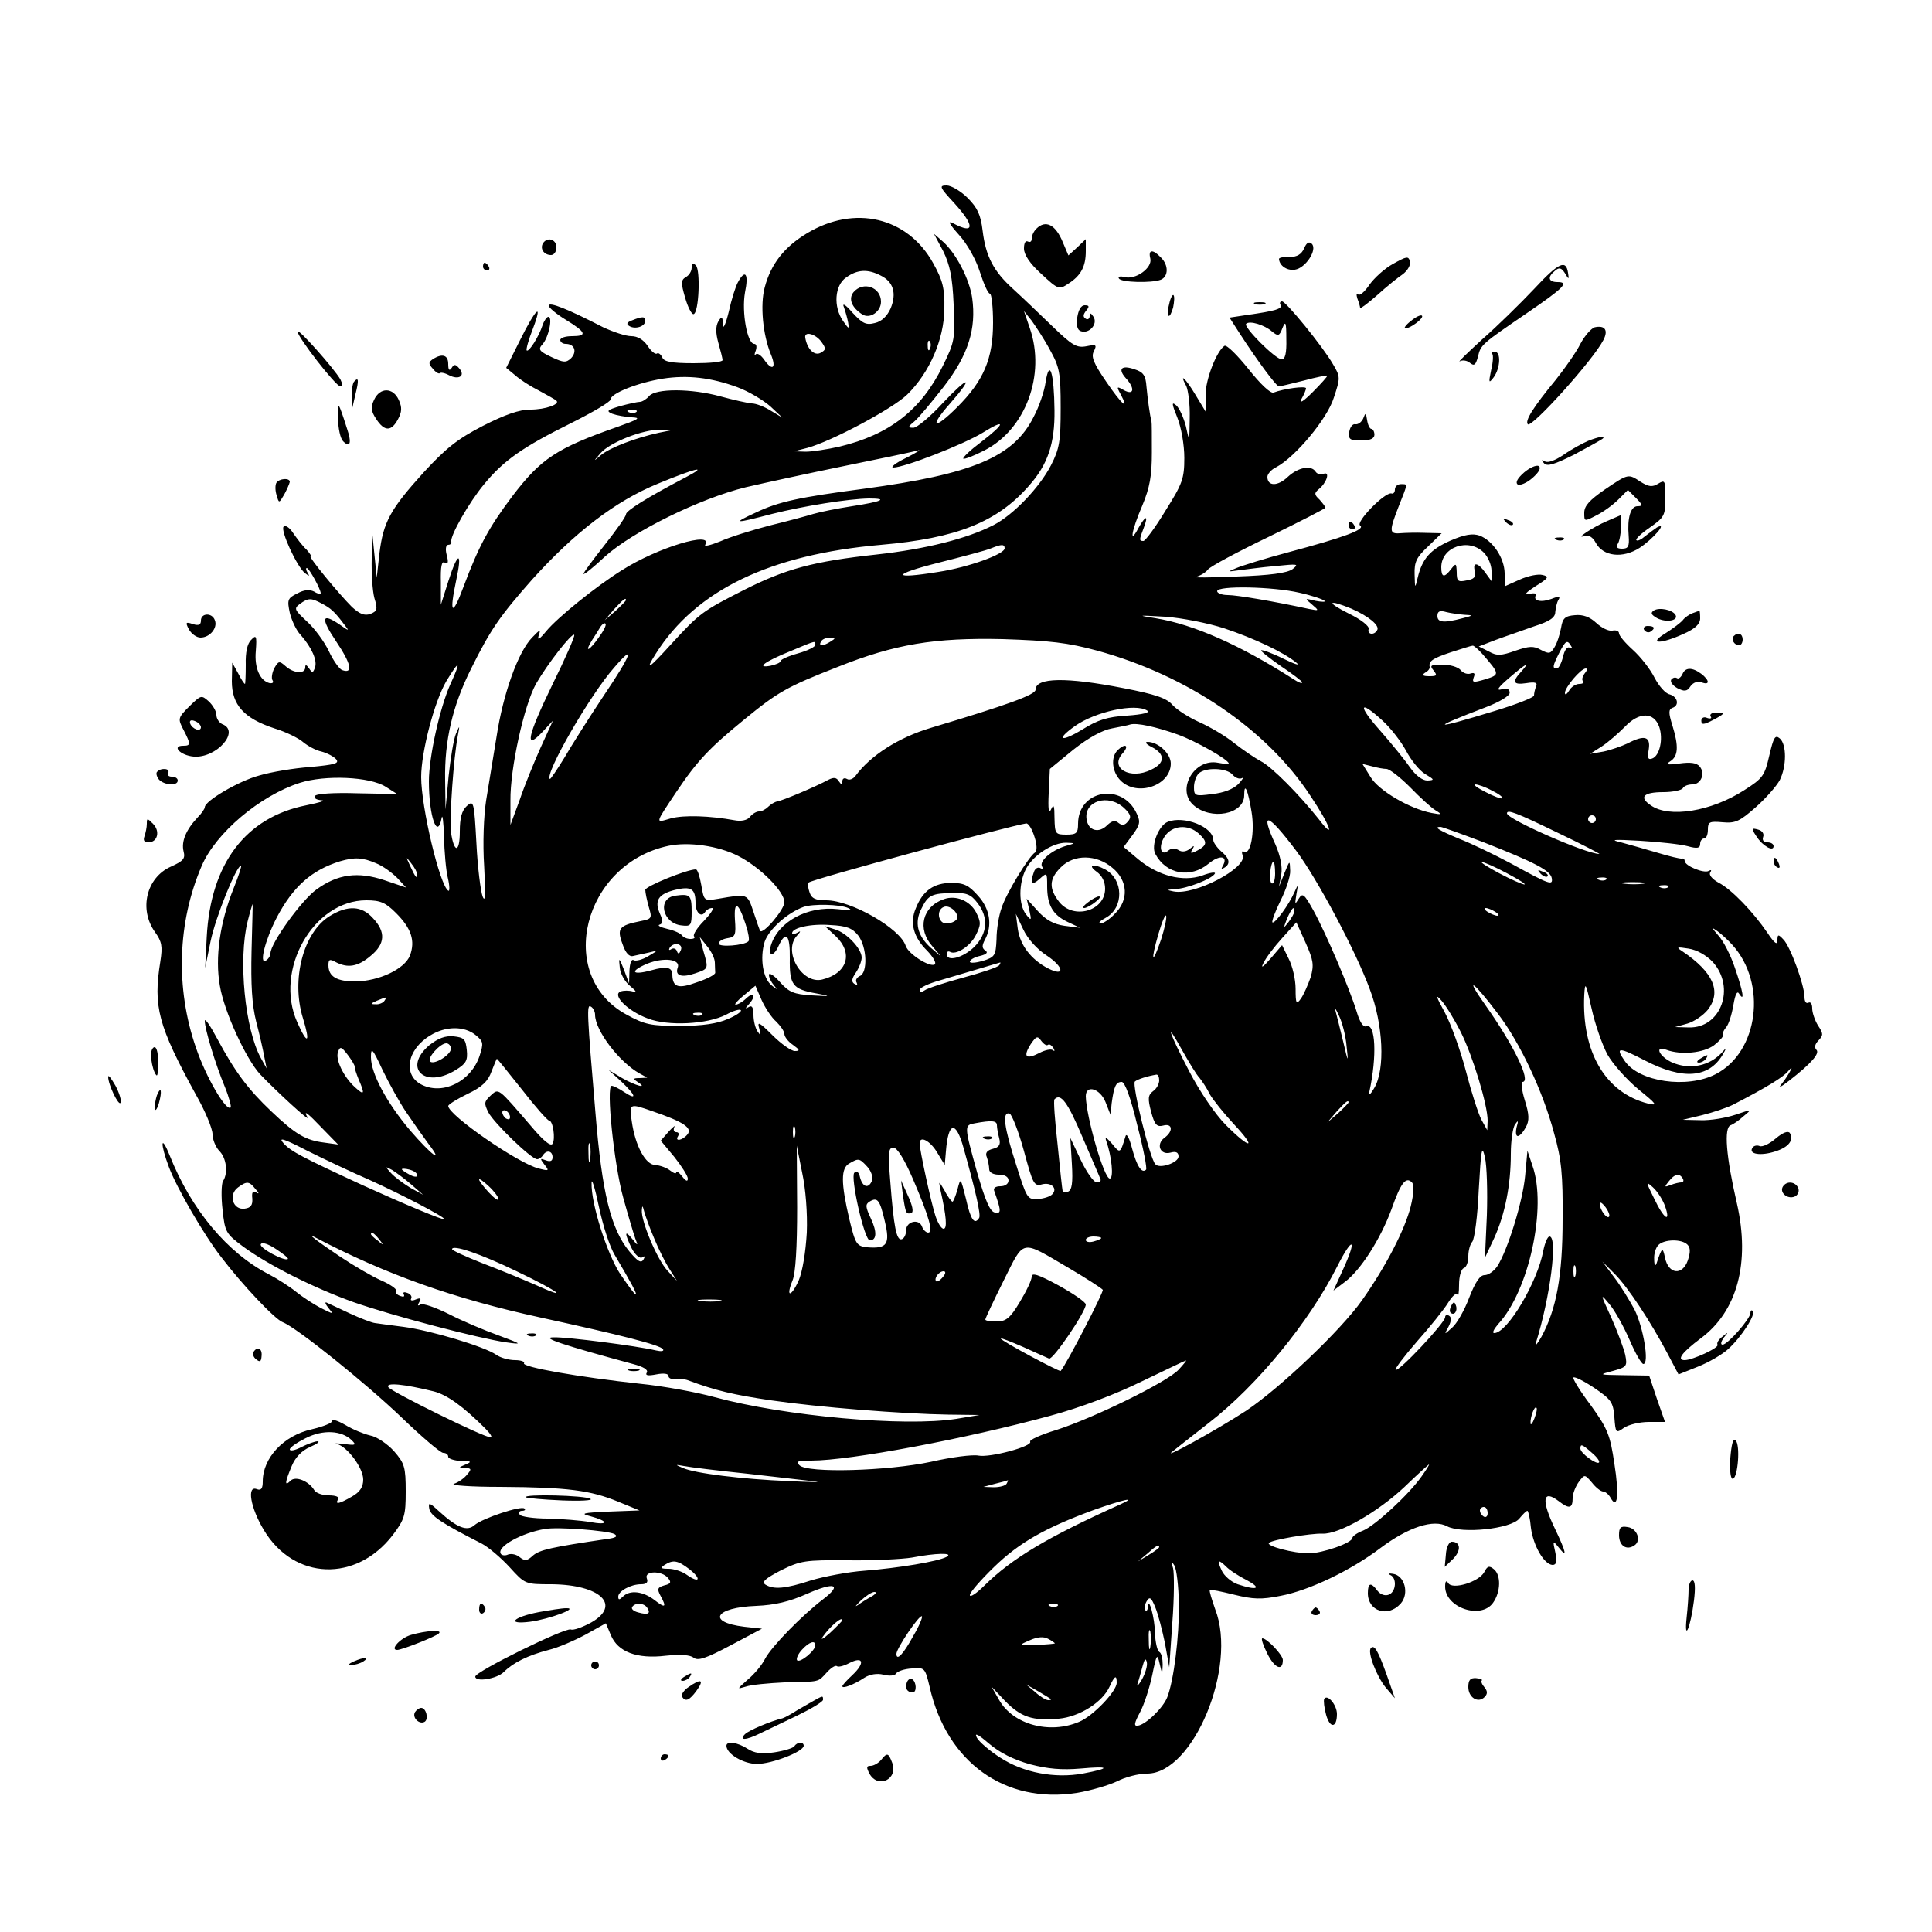 <?xml version="1.0" standalone="no"?>
<!DOCTYPE svg PUBLIC "-//W3C//DTD SVG 20010904//EN"
 "http://www.w3.org/TR/2001/REC-SVG-20010904/DTD/svg10.dtd">
<svg version="1.0" xmlns="http://www.w3.org/2000/svg"
 width="500pt" height="500pt" viewBox="0 0 500 500"
 preserveAspectRatio="xMidYMid meet">

<g transform="translate(0,500) scale(0.1,-0.1)"
fill="#000000" stroke="none">
<path d="M2469 4475 c54 -59 54 -83 -2 -53 -15 8 -11 -1 15 -30 21 -23 44 -64
54 -96 10 -31 21 -56 26 -56 4 0 8 -34 8 -75 0 -93 -24 -150 -93 -219 -60 -60
-74 -53 -18 10 63 72 49 73 -19 1 -32 -35 -67 -64 -76 -64 -15 0 -15 2 2 16
11 9 45 50 77 91 63 82 84 149 73 229 -7 48 -41 115 -76 146 l-23 20 24 -45
c17 -35 24 -66 27 -138 4 -89 3 -96 -28 -159 -56 -114 -138 -178 -268 -209
-31 -7 -70 -13 -87 -13 l-30 1 35 9 c62 17 220 101 258 138 58 57 95 143 96
221 1 54 -4 74 -29 119 -66 119 -203 152 -327 77 -58 -35 -93 -79 -109 -140
-12 -45 -5 -122 16 -173 15 -36 4 -45 -18 -13 -8 11 -17 17 -21 13 -4 -4 -4 0
0 10 3 9 2 17 -4 17 -18 0 -33 82 -24 133 10 48 1 62 -18 27 -6 -10 -17 -45
-24 -77 -8 -33 -15 -47 -15 -33 -1 22 -3 23 -12 8 -7 -12 -7 -30 0 -55 6 -21
11 -41 11 -45 0 -5 -34 -8 -75 -8 -58 0 -77 4 -81 15 -4 8 -10 13 -14 10 -4
-3 -15 6 -24 20 -11 16 -26 25 -42 25 -15 0 -47 11 -73 23 -91 47 -141 67
-141 56 0 -5 20 -22 45 -37 52 -32 56 -42 15 -42 -16 0 -30 -4 -30 -10 0 -5 6
-10 14 -10 23 0 30 -20 14 -37 -13 -12 -19 -12 -51 3 -32 15 -35 20 -23 33 16
18 27 71 15 71 -4 0 -11 -10 -15 -22 -9 -28 -35 -70 -41 -65 -2 3 5 28 16 56
27 71 8 54 -34 -31 l-35 -70 23 -19 c12 -11 40 -29 62 -40 22 -12 42 -23 45
-26 10 -9 -28 -23 -67 -23 -29 0 -66 -13 -123 -42 -66 -34 -96 -58 -154 -121
-86 -95 -104 -128 -114 -209 l-7 -63 -6 60 -6 60 -1 -70 c-1 -39 2 -85 7 -103
9 -29 7 -34 -11 -41 -15 -5 -27 0 -47 18 -35 35 -114 131 -107 131 3 0 -2 8
-11 18 -10 9 -25 29 -34 42 -9 14 -20 22 -25 17 -9 -9 34 -103 55 -120 12 -9
13 -9 7 1 -4 6 -5 12 -2 12 6 0 36 -55 36 -65 0 -3 -8 -2 -17 4 -12 6 -26 5
-44 -5 -25 -12 -26 -17 -19 -50 5 -20 17 -46 28 -57 29 -33 44 -67 37 -85 -5
-14 -7 -14 -15 -2 -7 10 -10 11 -10 3 0 -18 -30 -16 -51 3 -16 14 -18 14 -29
-5 -6 -12 -8 -26 -5 -31 4 -6 1 -9 -7 -8 -25 6 -40 39 -36 83 3 40 1 43 -12
29 -10 -9 -15 -33 -14 -64 0 -28 -1 -50 -2 -50 -2 0 -10 12 -18 28 l-15 27 -1
-48 c0 -61 31 -96 110 -122 30 -9 64 -26 75 -36 11 -9 32 -21 47 -24 15 -4 32
-13 38 -20 9 -11 -4 -14 -67 -20 -43 -3 -102 -13 -132 -22 -53 -14 -141 -66
-141 -82 0 -4 -8 -16 -19 -27 -30 -32 -42 -62 -36 -87 5 -19 0 -25 -33 -40
-63 -28 -83 -110 -41 -169 18 -25 20 -37 14 -76 -19 -117 -6 -166 92 -345 24
-42 43 -88 43 -102 0 -14 8 -33 17 -43 19 -18 24 -58 10 -79 -4 -7 -5 -40 -1
-74 6 -58 9 -62 53 -95 67 -49 183 -107 286 -144 100 -35 325 -94 395 -104 43
-6 42 -5 -20 18 -36 13 -93 37 -128 55 -34 17 -68 29 -74 25 -7 -5 -8 -2 -3 6
6 10 4 12 -9 7 -9 -4 -15 -3 -12 2 3 5 -1 12 -10 15 -8 3 -12 2 -9 -4 3 -6 -1
-7 -9 -4 -9 3 -14 9 -11 14 2 4 -15 16 -38 26 -23 10 -71 38 -107 62 -60 40
-89 63 -65 50 185 -97 360 -159 585 -208 202 -44 310 -71 316 -82 3 -5 -5 -6
-18 -3 -51 12 -230 35 -265 34 -36 0 24 -20 205 -69 27 -7 40 -15 36 -22 -5
-8 3 -9 24 -5 20 4 32 2 32 -4 0 -6 8 -9 18 -8 9 1 24 0 32 -3 72 -27 120 -38
215 -52 124 -18 339 -35 459 -37 l81 -1 -60 -10 c-134 -21 -444 7 -625 56 -47
13 -134 29 -195 35 -156 17 -305 43 -299 53 3 4 -8 8 -23 8 -16 0 -38 6 -49
14 -30 21 -170 63 -239 72 -33 4 -67 9 -75 10 -8 1 -37 12 -65 25 -27 13 -54
25 -60 28 -5 2 -3 -4 5 -14 14 -17 14 -17 -20 0 -19 10 -48 29 -64 42 -16 13
-47 33 -70 45 -107 55 -201 167 -257 308 -23 57 -25 31 -2 -30 20 -54 92 -178
136 -234 54 -71 139 -161 159 -168 36 -14 214 -157 308 -247 52 -50 100 -91
107 -91 7 0 13 -4 13 -10 0 -5 15 -10 33 -11 27 0 29 -2 12 -9 -19 -8 -19 -9
-1 -9 16 -1 17 -3 5 -17 -7 -9 -22 -20 -34 -24 -11 -4 42 -8 120 -8 175 -1
233 -9 304 -38 l56 -23 -80 -3 c-67 -3 -75 -5 -47 -12 48 -13 48 -24 -1 -15
-23 4 -72 8 -109 9 -37 0 -70 5 -73 10 -3 6 -1 10 6 10 7 0 10 3 6 6 -8 8
-108 -25 -129 -43 -19 -17 -45 -7 -92 36 -25 23 -28 24 -25 6 4 -18 30 -36
136 -90 17 -9 49 -36 72 -61 40 -44 40 -44 108 -44 127 -1 182 -54 103 -99
-22 -12 -46 -21 -53 -18 -15 5 -247 -109 -247 -122 0 -15 56 -6 74 12 24 24
62 43 116 57 25 6 68 25 96 40 l52 29 13 -31 c18 -43 67 -62 142 -53 39 4 63
2 72 -5 11 -9 32 -2 96 32 l81 43 -46 5 c-98 12 -76 50 31 54 48 2 86 11 131
31 72 32 93 25 42 -14 -54 -41 -134 -123 -150 -154 -8 -16 -28 -40 -45 -54
-28 -25 -29 -25 -5 -18 14 5 59 9 100 11 94 2 86 0 110 26 11 12 22 19 26 16
3 -3 17 0 32 8 37 19 41 0 8 -31 -14 -13 -26 -26 -26 -29 0 -7 30 4 57 22 14
9 33 12 49 8 15 -4 30 -3 33 3 4 6 22 12 41 13 33 3 34 2 46 -48 44 -195 195
-303 381 -274 36 6 83 20 104 30 21 11 56 20 78 20 119 0 234 276 176 425 -9
26 -16 48 -14 50 2 2 31 -4 63 -12 49 -12 70 -13 120 -3 74 14 181 65 259 124
72 54 137 75 172 56 38 -20 165 -7 187 20 9 11 18 20 21 20 2 0 7 -20 9 -44 6
-46 34 -95 56 -96 10 0 12 9 7 33 -7 30 -6 31 9 12 23 -29 19 -12 -9 47 -37
76 -33 105 9 73 27 -21 36 -19 36 8 0 12 8 31 16 42 15 20 15 20 34 -2 10 -13
23 -23 29 -23 5 0 14 -7 19 -16 18 -33 23 6 10 88 -11 74 -17 90 -61 151 -28
37 -48 70 -45 72 3 3 27 -9 54 -27 44 -30 49 -37 52 -76 3 -41 4 -42 25 -27
12 8 40 15 64 15 l42 0 -21 60 -20 60 -66 1 c-65 1 -66 1 -28 11 36 10 38 12
32 42 -4 17 -20 60 -36 96 -29 63 -29 64 -5 35 14 -16 37 -58 52 -92 15 -35
31 -63 36 -63 16 0 0 95 -23 141 -13 24 -36 62 -53 84 l-30 40 31 -31 c36 -36
94 -125 137 -206 l29 -55 50 20 c28 11 64 32 79 46 34 31 72 90 63 98 -3 4 -6
1 -6 -5 0 -15 -59 -82 -72 -82 -6 0 -4 8 3 18 13 15 12 16 -3 3 -10 -7 -16
-17 -13 -21 5 -8 -65 -40 -85 -40 -22 0 -7 20 41 56 95 70 129 196 94 350 -28
121 -34 196 -16 202 6 2 21 12 33 23 23 19 23 19 -21 4 -24 -8 -64 -15 -90
-14 l-46 1 50 12 c28 7 64 19 80 27 89 46 129 71 142 86 9 11 12 12 7 3 -4 -8
-14 -24 -23 -35 -10 -12 -3 -9 19 8 58 45 80 71 71 80 -6 6 -4 15 5 24 13 14
13 18 -1 39 -8 13 -15 33 -15 44 0 12 -4 18 -10 15 -6 -3 -10 3 -10 15 0 30
-37 132 -55 149 -13 14 -15 13 -15 -3 0 -13 -8 -7 -26 20 -36 53 -93 113 -127
130 -16 9 -25 20 -21 26 4 6 3 8 -4 4 -12 -7 -62 13 -62 26 0 4 -3 7 -7 6 -5
-1 -33 6 -63 15 -30 9 -73 21 -95 27 -31 7 -19 8 50 4 50 -3 105 -9 123 -14
25 -7 32 -5 32 6 0 8 5 14 10 14 6 0 10 10 10 23 0 20 4 22 38 19 33 -3 44 2
86 39 26 23 54 55 62 70 18 36 18 93 0 108 -12 10 -16 3 -27 -44 -12 -52 -16
-59 -65 -90 -85 -55 -195 -73 -242 -39 -31 21 -19 34 33 34 24 0 47 5 50 10 3
6 14 10 25 10 22 0 34 28 19 46 -8 10 -24 12 -53 8 -32 -4 -37 -3 -23 6 20 13
22 38 5 93 -10 32 -10 41 0 45 19 6 14 29 -7 35 -11 2 -28 22 -39 43 -11 22
-36 54 -56 72 -20 18 -36 37 -36 43 0 6 -8 9 -17 7 -10 -2 -28 7 -42 20 -17
16 -35 22 -55 20 -26 -2 -32 -8 -36 -33 -3 -16 -10 -39 -17 -50 -10 -17 -14
-18 -35 -7 -19 11 -31 10 -66 -2 -37 -13 -48 -14 -69 -2 l-26 13 44 17 c24 9
69 24 99 35 41 13 55 23 55 37 1 10 4 25 8 31 6 10 2 11 -18 3 -27 -10 -49 -5
-40 10 3 4 -5 6 -17 3 -15 -3 -10 3 16 20 34 21 36 25 18 29 -11 3 -37 -2 -59
-12 l-38 -17 -1 34 c-1 40 -31 84 -65 97 -18 6 -38 3 -75 -13 -52 -23 -73 -46
-85 -96 -7 -29 -7 -29 -8 9 -1 32 5 44 35 72 l35 34 -43 1 c-24 1 -53 0 -65
-1 -28 -2 -28 6 -3 70 24 61 24 57 5 57 -8 0 -15 -6 -15 -14 0 -7 -4 -12 -9
-10 -17 4 -94 -75 -81 -83 15 -10 -43 -31 -185 -69 -60 -16 -121 -35 -135 -41
-24 -10 -24 -10 5 -6 17 2 59 8 95 11 59 6 63 6 45 -8 -14 -10 -58 -16 -145
-19 -69 -3 -116 -3 -105 -1 11 3 25 11 31 19 6 8 77 46 158 85 80 39 146 73
146 75 0 3 -7 12 -15 21 -14 13 -14 17 -2 27 20 16 30 46 13 40 -8 -3 -17 -1
-21 5 -11 18 -45 12 -72 -13 -26 -25 -53 -25 -53 0 0 7 10 19 23 25 49 26 132
125 149 180 17 51 17 54 -2 86 -27 47 -122 163 -132 163 -5 0 -7 -4 -4 -9 6
-10 -14 -16 -86 -26 l-46 -7 27 -42 c44 -68 94 -136 101 -136 3 0 32 7 64 15
33 9 60 14 61 13 1 -2 -16 -21 -38 -43 -23 -23 -35 -31 -29 -18 7 12 12 25 12
28 0 7 -58 -1 -84 -11 -8 -3 -35 23 -65 61 -29 36 -56 63 -62 60 -20 -13 -49
-86 -49 -127 l0 -43 -26 43 c-25 42 -44 60 -24 23 5 -11 10 -48 9 -83 -1 -63
-1 -63 -10 -21 -6 23 -17 47 -25 54 -12 10 -12 5 3 -32 10 -25 18 -70 18 -104
0 -54 -5 -67 -49 -137 -26 -43 -52 -78 -57 -78 -11 0 -11 3 1 34 13 34 5 33
-14 -1 -24 -45 -18 -7 10 58 20 48 25 78 25 138 0 42 0 78 -1 81 -4 13 -10 58
-13 90 -2 28 -8 37 -30 44 -34 12 -45 2 -24 -22 25 -27 22 -46 -4 -32 -19 11
-20 10 -9 -10 24 -45 3 -27 -37 32 -33 48 -40 65 -32 79 8 17 6 18 -19 13 -26
-5 -37 2 -90 53 -33 32 -78 75 -100 95 -51 46 -71 85 -79 151 -5 41 -13 59
-39 85 -17 17 -42 32 -54 32 -20 0 -19 -4 19 -45z m-190 -188 c33 -16 42 -46
26 -85 -9 -20 -23 -34 -41 -38 -23 -6 -32 -1 -58 27 -18 21 -27 26 -22 14 4
-11 9 -29 11 -40 3 -18 2 -17 -13 4 -26 37 -22 93 8 113 29 21 56 22 89 5z
m438 -192 c25 -45 28 -59 28 -150 0 -87 -3 -106 -25 -149 -30 -58 -98 -129
-149 -155 -68 -35 -175 -62 -302 -76 -165 -18 -235 -37 -344 -92 -106 -54
-114 -59 -188 -140 -59 -65 -69 -71 -40 -25 104 165 296 257 583 282 196 17
301 59 383 153 49 55 67 110 66 195 -1 97 -13 136 -23 73 -3 -23 -17 -64 -31
-90 -52 -104 -158 -148 -440 -186 -167 -22 -219 -33 -278 -61 -63 -29 -58 -30
41 -4 84 21 197 39 251 40 51 0 34 -8 -44 -20 -39 -6 -83 -15 -100 -20 -16 -5
-68 -19 -113 -30 -46 -12 -104 -30 -128 -41 -25 -10 -42 -14 -39 -9 23 37
-124 -7 -216 -66 -66 -41 -166 -122 -195 -157 -18 -22 -24 -25 -20 -12 6 17 4
17 -17 -5 -36 -37 -75 -145 -92 -257 -9 -54 -21 -128 -27 -165 -6 -39 -9 -110
-5 -170 4 -73 3 -96 -4 -78 -5 13 -13 75 -16 137 -6 109 -7 113 -25 97 -13
-12 -18 -31 -18 -66 0 -56 -15 -57 -23 -1 -4 37 7 194 18 250 5 27 5 27 -5 4
-6 -14 -14 -63 -19 -110 l-8 -86 -1 75 c-2 103 19 193 67 289 51 103 75 137
158 231 109 121 215 203 325 248 99 41 134 49 73 17 -103 -54 -155 -87 -155
-96 0 -6 -25 -41 -55 -79 -30 -38 -55 -72 -55 -75 0 -4 25 16 56 45 71 64 245
150 364 179 47 11 162 36 255 55 94 19 179 37 190 40 11 4 -2 -5 -30 -19 -27
-13 -42 -25 -33 -25 28 0 180 59 231 90 61 38 60 25 -4 -24 -28 -21 -48 -40
-46 -43 3 -2 27 7 54 21 107 54 160 196 118 317 l-15 44 20 -25 c10 -14 32
-47 47 -75z m575 47 c16 -13 19 -12 27 9 8 20 10 15 10 -28 1 -37 -3 -53 -12
-53 -16 0 -100 84 -92 92 9 9 48 -3 67 -20z m-1166 -27 c12 -17 12 -20 -2 -28
-16 -9 -35 9 -40 39 -3 18 27 10 42 -11z m281 -17 c-3 -8 -6 -5 -6 6 -1 11 2
17 5 13 3 -3 4 -12 1 -19z m-499 -100 c30 -11 68 -34 86 -50 l31 -29 -30 18
c-16 10 -38 19 -50 19 -11 1 -47 9 -80 18 -76 21 -168 21 -185 1 -7 -8 -18
-15 -24 -15 -6 0 -29 -5 -51 -11 -34 -10 -37 -13 -20 -20 11 -4 34 -8 50 -9
25 -1 18 -5 -35 -24 -160 -56 -200 -83 -274 -180 -61 -81 -87 -129 -127 -236
-29 -78 -37 -69 -18 20 16 74 4 73 -20 -2 l-20 -63 0 58 c-1 41 2 56 10 51 9
-5 10 1 5 20 -4 15 -2 26 4 26 5 0 9 3 8 8 -4 14 45 101 85 149 51 62 100 96
225 158 56 28 102 55 102 61 0 16 72 44 135 54 64 10 125 3 193 -22z m-261
-64 c-3 -3 -12 -4 -19 -1 -8 3 -5 6 6 6 11 1 17 -2 13 -5z m58 -54 c-59 -13
-126 -38 -150 -58 -20 -17 -20 -17 -1 5 24 28 110 62 156 61 l35 0 -40 -8z
m895 -299 c0 -15 -93 -49 -171 -61 -123 -20 -122 -7 1 24 63 16 124 32 135 37
27 11 35 11 35 0z m1240 -11 c11 -11 20 -32 20 -47 l0 -27 -16 22 c-19 27 -34
29 -27 3 3 -14 -2 -20 -21 -23 -23 -5 -26 -2 -26 21 -1 24 -2 24 -14 9 -18
-24 -26 -23 -26 4 0 53 71 77 110 38z m-477 -104 c32 -7 61 -17 65 -21 4 -3
-7 -3 -23 0 -29 7 -29 7 -10 -9 20 -17 19 -17 -7 -12 -92 20 -187 36 -210 36
-16 0 -28 5 -28 10 0 15 145 12 213 -4z m-2530 -28 c23 -12 33 -21 57 -53 15
-19 14 -19 -10 -2 -48 33 -51 18 -10 -43 39 -58 45 -85 15 -74 -7 3 -23 25
-34 49 -12 25 -37 59 -57 77 -32 30 -34 33 -18 45 22 16 29 16 57 1z m787 9
c0 -2 -12 -14 -27 -28 l-28 -24 24 28 c23 25 31 32 31 24z m1877 -22 c44 -19
75 -44 67 -56 -8 -14 -26 -11 -22 3 3 7 -20 25 -51 40 -60 30 -55 38 6 13z
m293 -16 c23 -1 23 -2 -5 -9 -49 -13 -65 -11 -65 6 0 12 6 15 23 10 12 -3 33
-6 47 -7z m-622 -35 c78 -26 154 -62 187 -89 11 -9 -4 -4 -33 10 -30 15 -56
24 -58 22 -2 -2 21 -20 51 -41 30 -20 55 -39 55 -42 0 -4 -10 0 -22 8 -139 89
-259 142 -357 158 -50 8 -47 8 24 4 44 -3 113 -17 153 -30z m-1618 -23 c-25
-36 -39 -42 -18 -8 8 12 18 28 22 35 5 7 10 11 13 8 3 -3 -5 -19 -17 -35z
m-121 -124 c-64 -132 -73 -172 -25 -121 l27 29 -32 -70 c-17 -38 -42 -99 -54
-135 l-24 -65 0 63 c-1 83 35 246 66 302 30 52 93 133 99 127 3 -2 -23 -61
-57 -130z m721 113 c-20 -13 -33 -13 -25 0 3 6 14 10 23 10 15 0 15 -2 2 -10z
m690 -24 c233 -64 438 -203 551 -375 53 -79 66 -119 22 -61 -50 63 -122 136
-150 150 -15 8 -46 29 -69 47 -22 18 -63 42 -90 54 -27 12 -58 32 -69 44 -15
18 -44 28 -127 44 -148 29 -228 28 -228 -4 0 -13 -72 -39 -272 -99 -83 -25
-155 -71 -194 -124 -6 -8 -16 -12 -22 -8 -7 4 -12 1 -12 -6 0 -10 -2 -10 -9 0
-6 10 -13 11 -27 4 -33 -18 -119 -54 -132 -56 -7 -1 -18 -8 -24 -14 -7 -7 -17
-12 -24 -12 -6 0 -17 -6 -23 -14 -7 -9 -23 -12 -39 -9 -66 12 -132 14 -166 5
-41 -12 -42 -16 14 68 55 82 87 115 175 187 88 72 110 85 243 137 148 59 250
76 427 72 122 -4 168 -9 245 -30z m-730 15 c0 -5 -20 -15 -45 -22 -25 -7 -45
-16 -45 -20 0 -4 -12 -9 -26 -12 -39 -7 -15 11 52 38 69 29 64 27 64 16z
m1956 -3 c4 -6 3 -8 -4 -4 -6 3 -13 -6 -17 -24 -4 -16 -11 -30 -16 -30 -12 0
-11 6 6 40 17 33 21 35 31 18z m-230 -20 c46 -53 46 -54 8 -66 -31 -9 -35 -9
-30 5 4 10 2 13 -8 10 -8 -3 -20 1 -26 9 -7 8 -28 14 -47 14 -30 0 -34 -2 -23
-15 10 -13 9 -15 -11 -15 -17 0 -20 3 -11 9 8 4 13 11 12 15 -3 15 7 22 55 38
28 9 53 17 56 17 3 1 14 -9 25 -21z m-2274 -109 c-38 -57 -84 -130 -102 -161
-19 -31 -36 -56 -37 -54 -14 13 104 218 167 289 55 64 45 34 -28 -74z m-397
29 c-27 -61 -55 -187 -55 -250 0 -91 22 -153 33 -95 2 12 5 -9 6 -48 1 -38 5
-87 10 -107 5 -21 5 -36 1 -33 -22 14 -70 216 -70 294 0 65 34 195 65 248 35
58 39 54 10 -9z m2772 34 c-25 -27 -21 -35 13 -30 24 4 30 1 25 -9 -3 -8 -5
-18 -5 -23 0 -5 -46 -23 -102 -40 -164 -50 -171 -47 -22 10 34 13 61 29 61 37
0 10 -7 13 -21 9 -15 -4 -9 5 19 29 44 38 57 45 32 17z m164 -5 c-6 -8 -8 -17
-4 -20 3 -4 -1 -7 -10 -7 -9 0 -21 -8 -26 -17 -6 -10 -11 -13 -11 -6 0 14 41
63 54 63 5 0 3 -6 -3 -13z m-1132 -96 c8 -5 -10 -10 -52 -13 -51 -3 -76 -11
-116 -36 -56 -34 -70 -27 -19 9 52 37 156 60 187 40z m609 -26 c21 -19 48 -54
61 -78 12 -23 34 -51 49 -60 25 -15 25 -16 6 -17 -13 0 -30 13 -45 34 -13 19
-48 62 -77 95 -59 66 -55 82 6 26z m716 -16 c11 -32 1 -75 -18 -82 -11 -4 -13
1 -9 24 5 33 -11 38 -55 15 -15 -7 -43 -17 -62 -21 l-35 -6 30 19 c17 11 43
34 60 51 37 39 75 39 89 0z m-1246 -20 c45 -16 132 -65 132 -75 0 -2 -12 -1
-28 2 -61 12 -108 -69 -64 -109 45 -41 132 -25 132 25 0 36 10 13 19 -43 9
-54 -3 -114 -20 -103 -5 3 -6 -2 -3 -10 12 -32 -124 -104 -179 -93 -19 4 -18
4 4 6 30 1 95 26 103 40 3 5 -12 3 -33 -5 -50 -17 -113 -1 -165 42 l-38 32 23
31 c19 26 21 34 11 55 -37 82 -152 62 -152 -26 0 -24 -4 -28 -30 -28 -29 0
-30 2 -31 43 0 32 -2 38 -9 22 -6 -13 -8 1 -6 42 l3 63 61 50 c39 31 76 51
100 55 20 4 42 8 47 10 17 5 67 -6 123 -26z m540 -89 c8 0 35 -21 61 -47 26
-27 56 -54 66 -60 18 -11 17 -12 -10 -7 -57 11 -137 58 -158 93 l-21 34 24 -6
c14 -4 31 -7 38 -7z m-398 -15 c7 -8 17 -12 24 -9 6 4 2 -3 -9 -15 -13 -13
-38 -23 -68 -26 -44 -6 -47 -5 -47 18 0 12 5 28 12 35 17 17 73 15 88 -3z
m-2192 -31 l30 -19 -103 2 c-60 2 -107 -1 -110 -7 -3 -6 4 -10 17 -11 13 -1
-5 -6 -39 -13 -157 -31 -248 -151 -258 -341 l-4 -80 14 69 c13 63 67 196 79
196 2 0 -6 -26 -19 -58 -36 -89 -49 -180 -36 -253 11 -67 68 -190 104 -229 43
-45 130 -125 123 -112 -12 21 -1 13 39 -29 l40 -41 -36 5 c-48 6 -74 21 -137
81 -60 57 -94 102 -141 190 -17 32 -31 52 -31 44 0 -21 27 -111 52 -171 11
-27 17 -51 15 -53 -11 -12 -64 78 -90 155 -53 153 -48 324 15 470 36 85 151
182 254 215 66 21 181 16 222 -10z m2863 -10 c17 -8 29 -17 27 -20 -3 -2 -22
5 -43 16 -22 11 -34 20 -27 20 7 0 27 -7 43 -16z m-952 -45 c17 -16 20 -24 10
-35 -8 -10 -15 -11 -24 -4 -9 8 -17 6 -29 -5 -22 -23 -50 -15 -54 15 -7 47 56
67 97 29z m1122 -64 c63 -30 111 -55 108 -55 -34 0 -239 90 -239 105 0 11 24
2 131 -50z m99 35 c0 -5 -4 -10 -10 -10 -5 0 -10 5 -10 10 0 6 5 10 10 10 6 0
10 -4 10 -10z m-776 -81 c55 -73 155 -261 191 -359 35 -92 40 -207 12 -255
-11 -19 -16 -22 -13 -10 20 92 16 178 -8 169 -8 -3 -17 11 -25 38 -17 56 -78
200 -112 262 -24 43 -28 46 -38 30 -10 -16 -10 -15 -6 11 5 28 5 28 -5 6 -14
-32 -51 -83 -57 -78 -2 3 7 28 21 56 14 28 26 63 25 78 -1 28 -1 27 -15 -7
l-14 -35 6 32 c3 20 -2 47 -15 77 -41 89 -21 83 53 -15z m-677 36 c7 -21 7
-37 2 -41 -16 -9 -76 -108 -87 -144 -7 -19 -13 -55 -13 -81 -2 -42 -4 -46 -36
-56 -18 -5 -33 -6 -33 -2 0 5 12 12 26 15 17 4 22 9 14 14 -9 6 -9 13 -1 28
20 37 13 80 -18 114 -24 27 -36 33 -69 33 -45 0 -74 -20 -92 -66 -16 -37 -6
-75 30 -110 15 -16 24 -31 19 -35 -13 -8 -68 27 -75 48 -14 45 -141 118 -206
118 -28 0 -38 5 -43 21 -4 11 -5 22 -2 25 7 8 525 148 563 153 6 0 15 -15 21
-34z m1163 -15 c132 -52 173 -73 176 -93 3 -19 -5 -17 -105 38 -43 23 -103 52
-134 64 -53 22 -68 31 -49 31 4 0 54 -18 112 -40z m-1930 -35 c57 -29 120 -92
120 -120 0 -19 -56 -85 -63 -74 -1 2 -9 24 -17 49 -16 48 -15 47 -91 34 -37
-6 -37 -6 -44 35 -4 23 -10 41 -14 41 -24 0 -131 -44 -131 -53 0 -7 4 -26 9
-44 9 -30 8 -31 -22 -37 -55 -11 -61 -19 -46 -59 8 -24 18 -34 28 -31 9 2 27
6 41 9 24 6 24 6 -3 -10 -15 -9 -32 -13 -37 -10 -6 4 -10 -8 -11 -27 l-1 -33
-13 35 c-13 33 -14 33 -11 6 1 -15 13 -37 27 -48 16 -13 18 -18 7 -14 -10 3
-24 3 -32 0 -23 -9 19 -51 71 -70 52 -20 153 -15 202 10 18 10 35 15 38 12 4
-3 -11 -14 -33 -23 -27 -12 -66 -18 -124 -18 -76 0 -91 3 -140 30 -183 101
-111 389 110 436 52 11 129 0 180 -26z m846 25 c-35 -11 -68 -39 -59 -53 3 -5
1 -7 -4 -4 -6 4 -14 0 -17 -9 -11 -30 -6 -37 14 -19 20 18 20 17 20 -19 0 -49
15 -74 53 -92 l32 -15 -40 5 c-28 4 -48 15 -69 38 l-29 32 7 -30 c6 -27 5 -28
-9 -10 -19 25 -19 79 0 117 19 36 70 69 105 68 24 -1 24 -1 -4 -9z m-1783 -44
c18 -7 42 -25 55 -38 l23 -25 -56 19 c-69 23 -121 16 -176 -24 -38 -27 -119
-139 -119 -165 0 -6 -5 -15 -12 -19 -18 -11 -2 53 28 111 42 80 90 123 164
146 38 11 58 10 93 -5z m107 -30 c0 -12 -5 -7 -19 24 -11 24 -11 24 3 6 9 -11
16 -24 16 -30z m1799 18 c40 -33 43 -83 6 -119 -13 -14 -30 -25 -37 -25 -7 1
-1 7 14 15 47 26 46 99 -2 125 -30 16 -47 12 -22 -6 14 -10 22 -26 22 -44 0
-58 -82 -81 -119 -34 -27 35 -26 59 4 89 34 35 93 34 134 -1z m421 -15 c0 -16
-4 -28 -9 -25 -8 5 -3 56 5 56 2 0 4 -14 4 -31z m600 1 c30 -16 51 -29 45 -29
-5 0 -35 13 -65 29 -30 16 -50 29 -45 29 6 0 35 -13 65 -29z m257 -16 c-3 -3
-12 -4 -19 -1 -8 3 -5 6 6 6 11 1 17 -2 13 -5z m96 -11 c-13 -2 -35 -2 -50 0
-16 2 -5 4 22 4 28 0 40 -2 28 -4z m-2453 -50 c0 -25 15 -39 25 -23 3 5 11 10
18 10 6 0 -4 -15 -21 -33 -18 -18 -29 -36 -26 -40 4 -4 0 -7 -9 -7 -9 0 -18 4
-22 9 -3 5 -20 13 -38 17 -17 4 -27 9 -20 11 9 3 9 10 1 28 -15 34 -5 51 39
62 42 10 53 3 53 -34z m2517 41 c-3 -3 -12 -4 -19 -1 -8 3 -5 6 6 6 11 1 17
-2 13 -5z m-1788 -40 c30 -38 27 -80 -8 -115 -29 -28 -71 -39 -71 -18 0 5 3 8
8 6 15 -10 52 13 67 42 14 28 14 34 1 60 -16 30 -52 45 -83 34 -56 -19 -70
-77 -30 -122 l22 -26 -27 23 c-34 31 -42 65 -23 101 17 35 27 39 82 40 34 1
46 -4 62 -25z m-1504 -27 c40 -40 50 -72 36 -110 -14 -35 -80 -66 -141 -67
-49 0 -70 13 -70 42 0 15 3 17 19 8 31 -16 57 -12 90 16 38 31 40 62 6 98 -29
32 -65 34 -112 5 -68 -42 -100 -164 -69 -264 20 -65 12 -71 -15 -10 -60 135
42 315 179 315 37 0 50 -6 77 -33z m-374 -98 c-2 -87 1 -139 12 -183 9 -34 18
-74 21 -91 l6 -30 -15 27 c-41 74 -59 255 -34 354 6 24 12 44 13 44 0 0 -1
-55 -3 -121z m1279 68 c7 -21 10 -40 7 -43 -11 -11 -77 -16 -77 -6 0 6 10 12
23 14 20 3 22 8 19 48 -3 51 9 46 28 -13z m265 43 c13 -6 4 -7 -26 -3 -79 9
-155 -32 -174 -94 -8 -29 7 -30 20 -1 19 41 30 29 29 -32 -1 -69 7 -80 69 -91
39 -7 38 -8 -12 -5 -47 3 -59 8 -83 35 -15 17 -28 25 -28 18 0 -7 6 -19 13
-27 10 -12 9 -12 -5 -1 -24 18 -32 72 -19 114 11 32 59 75 101 90 23 8 93 7
115 -3z m281 -29 c-4 -6 -16 -11 -27 -11 -21 0 -27 35 -6 43 16 6 41 -18 33
-32z m874 21 c0 -5 -7 -17 -15 -28 -14 -18 -14 -17 -4 9 12 27 19 34 19 19z
m520 -2 c8 -5 11 -10 5 -10 -5 0 -17 5 -25 10 -8 5 -10 10 -5 10 6 0 17 -5 25
-10z m-865 -71 c-23 -68 -28 -58 -7 14 9 31 18 52 20 47 2 -5 -4 -33 -13 -61z
m-296 -42 c45 -30 48 -56 3 -33 -44 23 -72 60 -78 102 l-5 39 19 -40 c11 -24
36 -52 61 -68z m-488 52 c23 -30 25 -97 4 -105 -8 -4 -12 -11 -8 -17 3 -6 1
-7 -6 -3 -8 5 -7 13 4 29 8 12 15 29 15 39 0 23 -40 65 -70 73 l-25 8 28 -26
c46 -44 30 -96 -35 -112 -53 -13 -103 74 -65 114 10 11 10 13 0 7 -7 -4 -13
-5 -13 -1 0 14 49 25 99 21 42 -2 57 -8 72 -27z m1171 -108 c-7 -20 -18 -45
-25 -55 -12 -17 -14 -14 -14 25 0 24 -8 59 -18 78 l-17 35 -30 -35 c-20 -23
-26 -26 -18 -11 6 13 28 42 48 64 l37 41 24 -53 c20 -45 22 -57 13 -89z m1091
84 c91 -100 68 -278 -43 -335 -74 -38 -198 -20 -235 34 -26 37 -16 37 53 1 97
-50 164 -45 200 15 10 17 10 20 1 9 -33 -38 -86 -49 -133 -28 -33 16 -45 44
-13 32 38 -14 96 -8 123 12 14 11 25 23 23 26 -2 3 1 12 8 20 7 8 15 34 19 58
5 29 10 38 15 29 15 -23 10 6 -11 67 -11 33 -30 70 -43 84 -18 21 -19 23 -2
11 11 -8 28 -24 38 -35z m-2633 -46 c0 -10 1 -22 1 -26 1 -5 -20 -16 -47 -25
-49 -18 -63 -13 -64 19 0 20 -15 23 -54 12 -51 -14 -58 -3 -11 17 42 17 87 12
79 -10 -8 -21 10 -27 45 -15 35 12 35 11 21 59 l-9 35 19 -24 c11 -13 20 -32
20 -42z m-88 32 c-4 -10 -7 -11 -10 -3 -2 7 -9 9 -14 6 -6 -4 -8 -3 -5 3 10
16 36 11 29 -6z m2671 -31 c59 -66 21 -171 -62 -169 l-36 1 32 9 c17 5 41 21
53 36 36 47 14 97 -66 151 -17 11 -15 12 16 7 21 -3 46 -17 63 -35z m-1847 -8
c-3 -5 -45 -19 -93 -32 -48 -13 -94 -28 -100 -33 -9 -6 -13 -6 -13 1 0 6 24
17 53 25 44 13 145 43 155 46 2 1 1 -3 -2 -7z m1291 -126 c57 -75 116 -200
145 -309 19 -67 23 -107 22 -222 0 -148 -16 -233 -55 -305 -11 -19 -17 -26
-14 -15 37 118 57 275 35 275 -5 0 -12 -17 -16 -37 -15 -81 -93 -213 -127
-213 -6 0 -1 10 10 23 80 86 127 303 89 410 l-13 39 -6 -65 c-6 -66 -45 -192
-72 -234 -9 -13 -23 -23 -33 -23 -12 0 -24 -18 -40 -59 -12 -32 -32 -67 -44
-77 -21 -19 -21 -19 -9 3 7 14 8 24 1 28 -5 3 -10 2 -10 -4 0 -14 -121 -143
-128 -136 -3 2 22 35 55 73 33 37 70 83 81 101 11 18 22 27 24 20 2 -6 4 5 4
26 0 21 5 40 12 43 7 2 12 16 12 31 0 15 5 32 10 37 6 6 14 67 17 135 6 105 8
118 16 84 5 -22 7 -89 5 -150 l-5 -110 24 51 c28 62 43 137 43 218 0 33 5 68
11 76 8 12 9 10 4 -7 -3 -13 -2 -23 3 -23 5 0 14 10 21 23 9 17 9 32 -3 70 -8
26 -10 47 -6 47 24 0 -23 96 -96 199 -56 79 -31 62 33 -23z m283 -105 c14 -25
50 -65 80 -90 48 -39 51 -43 25 -37 -110 28 -172 133 -165 281 2 36 4 32 19
-35 9 -41 28 -95 41 -119z m-2151 85 c11 -11 21 -25 21 -32 0 -7 10 -20 22
-28 18 -13 19 -16 5 -16 -9 0 -35 18 -58 41 -34 34 -40 37 -34 17 5 -18 4 -20
-4 -8 -6 8 -11 28 -11 43 0 20 -4 26 -12 21 -10 -6 -10 -4 0 7 19 21 14 34 -6
16 -10 -10 -23 -17 -28 -17 -5 0 5 11 21 24 l30 25 16 -37 c9 -20 26 -46 38
-56z m1772 -28 c31 -62 69 -188 69 -228 l-1 -25 -15 27 c-8 15 -26 71 -40 125
-14 54 -39 123 -55 153 -23 42 -25 49 -8 30 12 -14 34 -50 50 -82z m-2786 82
c-3 -5 -14 -10 -23 -9 -14 0 -13 2 3 9 27 11 27 11 20 0z m545 -36 c0 -41 63
-123 115 -152 l20 -11 -20 -1 c-17 0 -17 -2 -5 -10 29 -19 -5 -10 -40 10 l-35
21 33 -30 c38 -36 42 -50 7 -27 -13 9 -28 16 -32 16 -15 0 6 -204 30 -290 13
-47 27 -94 31 -105 8 -20 7 -20 -8 -1 -20 25 -20 14 -1 -25 9 -17 21 -27 27
-23 7 5 8 2 3 -6 -6 -10 -15 -4 -36 21 -48 58 -71 151 -88 359 -22 259 -23
282 -12 275 6 -3 11 -13 11 -21z m1945 -82 c5 -44 4 -43 -9 13 -8 33 -17 69
-20 80 -4 11 1 5 9 -13 9 -18 18 -54 20 -80z m-1668 82 c-3 -3 -12 -4 -19 -1
-8 3 -5 6 6 6 11 1 17 -2 13 -5z m-587 -52 c21 -17 22 -21 11 -55 -22 -65 -93
-101 -148 -75 -51 24 -41 91 20 128 40 25 88 25 117 2z m1874 -111 c7 -9 20
-28 27 -43 8 -14 36 -49 62 -77 61 -65 44 -67 -20 -3 -28 28 -68 87 -95 139
-52 99 -66 141 -18 54 17 -30 36 -62 44 -70z m-392 85 c4 3 9 -1 14 -8 4 -7 4
-10 -1 -6 -4 4 -20 1 -35 -7 -35 -18 -43 -10 -23 22 15 22 18 23 28 9 7 -9 14
-13 17 -10z m-1794 -56 c-1 -3 4 -18 10 -33 17 -39 15 -43 -9 -21 -30 27 -52
73 -44 92 5 15 9 13 25 -8 10 -13 18 -27 18 -30z m133 -118 c17 -25 43 -62 57
-81 43 -56 9 -31 -47 34 -60 71 -101 147 -101 189 0 27 4 23 30 -33 17 -35 44
-84 61 -109z m300 58 c34 -44 66 -80 70 -80 10 0 17 -47 9 -60 -5 -8 -25 9
-56 46 -86 100 -83 98 -104 79 -17 -16 -18 -20 -6 -44 15 -28 111 -121 126
-121 5 0 12 5 15 10 9 15 25 12 25 -5 0 -10 -6 -12 -17 -8 -16 6 -16 5 -4 -11
13 -16 12 -17 -15 -10 -53 13 -235 139 -234 162 1 4 23 18 50 31 38 18 53 33
62 58 7 18 13 33 14 33 1 0 30 -36 65 -80z m1649 24 c0 -9 -7 -22 -16 -28 -13
-10 -14 -19 -5 -53 9 -34 15 -40 31 -36 25 7 27 -15 3 -32 -22 -17 -10 -45 16
-38 14 4 21 1 21 -10 0 -16 -49 -33 -60 -20 -14 14 -61 206 -53 214 7 6 32 14
56 18 4 0 7 -6 7 -15z m-57 -115 c16 -61 26 -113 23 -116 -11 -11 -24 9 -36
54 -7 27 -14 41 -17 33 -14 -46 -14 -46 -35 -20 -15 17 -19 19 -15 7 14 -39
20 -97 9 -97 -15 0 -61 160 -62 213 0 31 37 20 51 -15 l13 -33 3 30 c6 44 11
55 26 55 8 0 23 -40 40 -111z m-142 -31 c24 -56 46 -106 47 -110 2 -4 -2 -8
-10 -8 -7 0 -26 26 -41 58 l-27 57 4 -67 c3 -50 0 -68 -10 -72 -8 -3 -14 -2
-14 2 -1 4 -7 58 -13 120 -7 62 -11 115 -8 117 16 17 34 -7 72 -97z m689 89
c0 -2 -12 -14 -27 -28 l-28 -24 24 28 c23 25 31 32 31 24z m-1801 -23 c79 -27
104 -43 90 -60 -13 -16 -34 -19 -24 -4 3 6 1 10 -5 10 -6 0 -8 6 -5 13 4 6 -3
1 -14 -11 l-21 -24 35 -42 c19 -24 35 -49 35 -56 0 -9 -5 -7 -15 6 -8 10 -15
15 -15 10 0 -5 -7 -2 -16 5 -9 7 -26 13 -38 14 -25 0 -52 49 -61 113 -7 47 -6
47 54 26z m-369 -15 c0 -6 -4 -7 -10 -4 -5 3 -10 11 -10 16 0 6 5 7 10 4 6 -3
10 -11 10 -16z m1330 -88 c23 -85 26 -92 47 -86 24 6 41 -11 26 -26 -6 -6 -22
-11 -37 -12 -27 -2 -29 2 -56 88 -32 99 -37 139 -17 133 6 -3 23 -46 37 -97z
m-70 67 c0 -7 3 -23 6 -34 4 -16 0 -23 -16 -27 -16 -4 -21 -11 -16 -22 3 -9 6
-23 6 -31 0 -8 10 -14 25 -14 16 0 25 -6 25 -15 0 -9 -9 -15 -21 -15 -13 0
-19 -5 -16 -12 18 -51 19 -60 2 -56 -13 2 -25 31 -46 103 -34 122 -34 123 -6
128 43 8 57 7 57 -5z m-523 -30 c-3 -7 -5 -2 -5 12 0 14 2 19 5 13 2 -7 2 -19
0 -25z m437 -30 c31 -111 45 -172 40 -180 -12 -19 -22 -5 -34 49 -14 56 -14
56 -22 25 -5 -18 -11 -32 -13 -32 -2 0 -12 12 -20 28 -16 27 -16 27 -11 2 15
-67 18 -100 8 -100 -6 0 -15 15 -21 33 -11 33 -41 171 -41 188 0 21 27 7 45
-23 l20 -33 3 35 c6 78 26 81 46 8z m-1539 -81 c84 -38 195 -96 195 -102 0 -5
-111 42 -210 87 -156 72 -187 88 -206 109 -15 17 -1 13 61 -19 44 -22 116 -56
160 -75z m572 51 c-2 -13 -4 -5 -4 17 -1 22 1 32 4 23 2 -10 2 -28 0 -40z
m561 -188 c-3 -51 -11 -100 -21 -124 -20 -44 -34 -44 -16 0 8 19 12 86 12 189
l-1 160 14 -70 c9 -41 14 -105 12 -155z m275 138 c42 -98 53 -138 39 -138 -5
0 -13 7 -16 16 -8 21 -41 13 -41 -10 0 -11 -5 -21 -11 -23 -14 -5 -21 32 -30
150 -6 74 -5 87 8 87 10 0 29 -31 51 -82z m-118 32 c9 -10 15 -26 12 -35 -9
-22 -24 -18 -31 7 -3 15 -9 19 -15 13 -11 -11 26 -175 40 -175 18 0 19 22 3
56 -14 30 -15 37 -4 44 21 13 27 5 40 -51 14 -59 6 -71 -45 -67 -28 3 -31 7
-47 73 -22 94 -22 132 0 144 24 14 26 14 47 -9z m-1180 -46 l30 -26 -33 18
c-18 11 -41 28 -50 38 -16 18 -16 18 3 8 11 -7 34 -24 50 -38z m15 24 c0 -5
-9 -4 -20 2 -11 6 -20 12 -20 14 0 2 9 2 20 -1 11 -3 20 -9 20 -15z m511 -206
c43 -73 59 -102 54 -102 -3 0 -20 24 -40 53 -34 52 -76 183 -74 236 0 14 9
-14 19 -62 10 -48 28 -104 41 -125z m2764 198 c3 -5 2 -10 -4 -10 -5 0 -18 -3
-28 -7 -16 -6 -16 -5 -4 10 15 19 27 22 36 7z m-3065 -53 c0 -6 -11 2 -25 17
-14 15 -25 30 -25 33 0 4 11 -4 25 -17 14 -13 25 -28 25 -33z m2361 -19 c-15
-60 -64 -155 -126 -243 -55 -78 -212 -227 -300 -286 -75 -49 -224 -131 -190
-105 11 9 53 42 94 74 124 96 259 260 332 405 40 79 52 73 15 -8 l-25 -55 29
22 c41 30 93 112 121 188 24 68 37 86 53 70 6 -6 5 -29 -3 -62z m-2990 45 c10
-11 10 -14 2 -9 -9 5 -12 0 -10 -16 1 -17 -4 -24 -20 -26 -30 -4 -43 36 -17
55 23 17 29 16 45 -4z m3648 -44 c16 -46 -3 -34 -28 19 -22 44 -22 46 -3 29
12 -11 25 -32 31 -48z m-145 -28 c-6 -6 -24 19 -24 34 1 6 7 1 15 -9 8 -11 12
-22 9 -25z m-2471 -56 c11 -27 29 -63 40 -80 l19 -30 -25 27 c-26 28 -68 127
-66 156 1 13 2 13 6 -3 3 -11 14 -42 26 -70z m-712 -2 c13 -16 12 -17 -3 -4
-10 7 -18 15 -18 17 0 8 8 3 21 -13z m1869 3 c0 -2 -9 -6 -20 -9 -11 -3 -20
-1 -20 4 0 5 9 9 20 9 11 0 20 -2 20 -4z m-2105 -54 c-7 -8 -76 29 -70 38 3 6
19 1 40 -13 18 -12 32 -23 30 -25z m3622 37 c8 -8 8 -20 1 -41 -14 -40 -50
-36 -59 7 -6 29 -8 27 -22 -15 -3 -8 -6 -4 -6 11 -1 14 4 30 11 37 15 15 60
16 75 1z m-1602 -60 c46 -27 86 -53 89 -57 3 -5 -94 -193 -109 -210 -3 -3
-155 78 -155 84 0 2 26 -8 58 -22 31 -14 62 -28 67 -30 10 -4 95 121 95 140 0
6 -32 28 -70 49 -53 29 -70 34 -70 23 0 -9 -14 -38 -31 -66 -25 -42 -36 -50
-60 -50 -16 0 -29 2 -29 5 0 3 21 48 47 100 55 110 43 107 168 34z m-1428 -9
c109 -52 143 -78 46 -34 -32 14 -93 39 -135 55 -43 17 -78 33 -78 36 0 13 72
-11 167 -57z m2740 -12 c-3 -7 -5 -2 -5 12 0 14 2 19 5 13 2 -7 2 -19 0 -25z
m-1637 -3 c-7 -9 -15 -13 -17 -11 -7 7 7 26 19 26 6 0 6 -6 -2 -15z m-577 -62
c-13 -2 -35 -2 -50 0 -16 2 -5 4 22 4 28 0 40 -2 28 -4z m1187 -178 c-30 -32
-220 -125 -317 -156 -40 -12 -70 -26 -67 -30 7 -12 -104 -42 -134 -36 -15 3
-70 -4 -122 -16 -112 -24 -321 -30 -341 -9 -11 10 -4 12 31 12 100 0 402 57
618 116 78 21 170 56 237 89 61 29 112 54 114 54 3 1 -6 -10 -19 -24z m-1927
-56 c34 -9 75 -38 133 -96 13 -13 19 -23 14 -23 -18 0 -257 118 -265 130 -8
13 41 8 118 -11z m2848 -70 c-5 -13 -10 -19 -10 -12 -1 15 10 45 15 40 3 -2 0
-15 -5 -28z m149 -89 c13 -11 21 -22 18 -25 -6 -6 -48 24 -48 36 0 13 4 12 30
-11z m-2185 -54 c77 -9 156 -18 175 -20 19 -2 -12 -2 -70 1 -120 5 -242 20
-273 34 -21 9 -20 9 3 5 14 -3 88 -12 165 -20z m1744 -7 c-33 -47 -120 -127
-151 -140 -16 -6 -28 -15 -28 -19 0 -13 -78 -40 -113 -40 -39 0 -111 19 -103
27 8 8 106 25 139 24 42 -2 143 56 212 121 33 32 61 57 63 58 2 0 -7 -14 -19
-31z m-1074 -19 c-3 -5 -18 -9 -33 -9 l-27 1 30 8 c17 4 31 8 33 9 2 0 0 -3
-3 -9z m295 -53 c-189 -85 -281 -140 -352 -210 -21 -21 -38 -32 -38 -25 0 7
28 39 63 73 65 63 132 101 257 147 76 27 116 36 70 15z m950 -23 c0 -8 -4 -12
-10 -9 -5 3 -10 10 -10 16 0 5 5 9 10 9 6 0 10 -7 10 -16z m-2260 -54 c10 -6
4 -10 -20 -13 -143 -21 -174 -28 -191 -43 -15 -14 -21 -14 -34 -4 -8 7 -21 10
-30 7 -8 -4 -17 -2 -19 2 -11 18 54 54 114 64 34 6 161 -4 180 -13z m1410 -34
c0 -2 -12 -11 -27 -20 l-28 -17 24 20 c23 21 31 25 31 17z m-550 -25 c-22 -12
-124 -29 -213 -36 -42 -3 -105 -15 -138 -25 -67 -22 -97 -24 -118 -11 -11 7 0
16 40 37 51 25 62 27 174 26 66 -1 140 3 165 7 62 12 109 13 90 2z m-666 -32
c32 -25 27 -38 -6 -15 -12 9 -34 16 -48 16 -20 0 -22 2 -10 10 22 14 34 12 64
-11z m1267 -90 c1 -83 -13 -197 -30 -241 -10 -27 -55 -71 -76 -74 -11 -2 -10
6 5 34 11 20 25 64 32 97 11 54 13 57 19 30 7 -30 7 -30 8 -3 0 15 -3 30 -9
33 -5 3 -10 25 -11 48 0 39 -17 99 -18 68 -1 -8 -4 -12 -7 -8 -3 3 -2 13 3 22
8 14 12 12 23 -15 7 -17 18 -59 25 -93 l11 -62 8 116 c5 64 5 127 2 140 -6 19
-5 21 3 8 6 -9 11 -54 12 -100z m122 97 c7 -8 31 -24 53 -35 41 -22 28 -28
-23 -11 -17 6 -35 22 -41 35 -13 28 -10 31 11 11z m-1444 -30 c9 -11 7 -15
-10 -19 -17 -5 -19 -9 -10 -26 17 -31 13 -34 -15 -12 -30 23 -64 27 -82 9 -9
-9 -12 -9 -12 0 0 14 32 32 59 32 14 0 19 5 15 15 -8 20 39 21 55 1z m526 -48
c-11 -6 -27 -16 -35 -22 -9 -6 -5 -1 8 12 13 12 28 22 35 22 7 0 3 -6 -8 -12z
m-580 -29 c10 -15 2 -19 -23 -12 -12 3 -19 9 -16 14 7 12 31 11 39 -2z m1062
5 c-3 -3 -12 -4 -19 -1 -8 3 -5 6 6 6 11 1 17 -2 13 -5z m-373 -77 c-26 -48
-44 -67 -44 -47 0 14 60 103 66 97 2 -2 -7 -25 -22 -50z m-184 40 c0 -2 -14
-16 -32 -33 -18 -16 -26 -20 -18 -9 19 27 50 53 50 42z m797 -69 c-2 -13 -4
-5 -4 17 -1 22 1 32 4 23 2 -10 2 -28 0 -40z m-247 9 c0 -1 -21 -3 -48 -4 -47
-1 -47 -1 -17 12 20 9 36 10 47 4 10 -5 18 -11 18 -12z m-620 -5 c0 -14 -39
-46 -47 -39 -3 4 2 16 12 27 19 21 35 26 35 12z m845 -89 c-9 -15 -14 -20 -11
-10 4 11 9 31 13 45 5 19 8 22 11 10 2 -9 -4 -29 -13 -45z m-65 -8 c0 -22 -61
-86 -97 -101 -77 -33 -171 -7 -207 56 l-20 35 35 -37 c41 -42 71 -52 139 -46
54 5 114 43 132 84 13 28 18 30 18 9z m-171 -42 c2 -2 0 -3 -6 -3 -6 0 -21 9
-34 21 l-24 20 30 -17 c17 -10 32 -19 34 -21z m-53 -169 c46 -12 82 -15 130
-11 77 7 80 1 6 -13 -72 -13 -153 2 -213 41 -27 17 -55 41 -61 52 -7 14 3 9
31 -15 28 -24 64 -42 107 -54z"/>
<path d="M2209 4244 c-14 -17 -5 -40 23 -58 20 -12 48 8 48 33 0 38 -46 54
-71 25z"/>
<path d="M2980 3067 c36 -18 36 -42 -1 -59 -54 -27 -108 4 -74 42 19 21 7 28
-13 8 -18 -18 -14 -56 8 -78 43 -43 130 -13 130 44 0 26 -33 56 -60 56 -8 0
-4 -6 10 -13z"/>
<path d="M3022 2873 c-23 -9 -44 -61 -32 -83 28 -53 91 -64 138 -25 29 24 52
20 36 -7 -4 -7 -3 -8 4 -4 17 10 15 24 -8 43 -11 10 -20 23 -20 29 0 34 -76
64 -118 47z m80 -30 c23 -21 23 -30 -3 -44 -17 -9 -20 -8 -13 3 6 10 5 11 -7
1 -9 -7 -20 -9 -29 -3 -9 5 -19 5 -26 -1 -20 -17 -27 10 -10 36 19 29 60 33
88 8z"/>
<path d="M3987 2739 c7 -7 15 -10 18 -7 3 3 -2 9 -12 12 -14 6 -15 5 -6 -5z"/>
<path d="M2816 2665 c-11 -8 -16 -15 -10 -15 5 0 18 7 28 15 11 8 16 15 10 15
-5 0 -18 -7 -28 -15z"/>
<path d="M1748 2682 c-48 -6 -34 -72 16 -77 24 -3 26 0 26 35 0 44 -4 47 -42
42z"/>
<path d="M4400 2260 c-9 -6 -10 -10 -3 -10 6 0 15 5 18 10 8 12 4 12 -15 0z"/>
<path d="M3756 1621 c-4 -7 -5 -15 -2 -18 9 -9 19 4 14 18 -4 11 -6 11 -12 0z"/>
<path d="M1111 2295 c-69 -59 -12 -113 67 -65 28 17 33 25 30 53 -3 28 -7 32
-34 35 -22 2 -40 -5 -63 -23z m56 -9 c0 -16 -44 -43 -54 -33 -8 9 26 47 42 47
6 0 12 -6 12 -14z"/>
<path d="M2548 2053 c7 -3 16 -2 19 1 4 3 -2 6 -13 5 -11 0 -14 -3 -6 -6z"/>
<path d="M2337 1905 c7 -46 8 -48 22 -44 6 3 2 20 -9 44 l-18 40 5 -40z"/>
<path d="M2682 4408 c-7 -7 -12 -18 -12 -26 0 -7 -4 -10 -10 -7 -6 3 -10 -4
-10 -18 0 -16 15 -39 45 -66 44 -41 46 -41 70 -25 33 21 45 45 45 84 l0 31
-22 -21 -23 -21 -14 33 c-19 47 -45 60 -69 36z"/>
<path d="M1405 4370 c-8 -14 3 -30 21 -30 8 0 14 9 14 20 0 21 -24 28 -35 10z"/>
<path d="M3375 4357 c-7 -15 -18 -22 -37 -22 -16 1 -28 -2 -28 -5 1 -17 20
-31 41 -28 28 4 59 52 44 67 -7 7 -14 3 -20 -12z"/>
<path d="M2977 4331 c6 -24 -38 -56 -67 -48 -11 3 -18 1 -14 -4 6 -10 84 -12
108 -3 20 8 21 38 0 58 -21 22 -33 20 -27 -3z"/>
<path d="M3605 4317 c-22 -12 -49 -37 -61 -54 -12 -18 -25 -29 -29 -25 -5 4
-5 -1 -2 -11 4 -10 7 -21 7 -24 0 -3 20 12 44 33 24 22 54 46 66 54 12 9 21
23 19 33 -4 15 -8 14 -44 -6z"/>
<path d="M1250 4310 c0 -5 5 -10 11 -10 5 0 7 5 4 10 -3 6 -8 10 -11 10 -2 0
-4 -4 -4 -10z"/>
<path d="M1790 4307 c0 -9 -7 -20 -15 -24 -13 -8 -13 -15 -2 -53 7 -25 17 -44
22 -43 14 4 18 114 6 126 -8 8 -11 6 -11 -6z"/>
<path d="M3970 4252 c-36 -38 -96 -97 -135 -131 -38 -35 -64 -60 -57 -56 7 4
19 2 26 -4 11 -9 15 -6 21 16 7 31 10 33 127 113 95 65 110 80 79 80 -24 0
-27 13 -7 29 11 10 17 8 26 -6 10 -17 11 -17 8 1 -5 35 -24 27 -88 -42z"/>
<path d="M3026 4214 c-4 -14 -5 -29 -2 -31 3 -3 8 7 12 21 3 15 4 29 1 32 -2
3 -8 -7 -11 -22z"/>
<path d="M3248 4213 c6 -2 18 -2 25 0 6 3 1 5 -13 5 -14 0 -19 -2 -12 -5z"/>
<path d="M2788 4179 c-3 -21 0 -33 9 -36 21 -8 45 18 33 37 -7 11 -10 11 -10
2 0 -7 -5 -10 -10 -7 -8 5 -7 11 1 21 9 11 8 14 -4 14 -9 0 -16 -12 -19 -31z"/>
<path d="M3651 4169 c-13 -10 -19 -19 -14 -19 13 0 49 27 43 33 -3 3 -16 -3
-29 -14z"/>
<path d="M1636 4171 c-14 -5 -16 -10 -7 -15 15 -9 41 -1 41 14 0 11 -7 12 -34
1z"/>
<path d="M4127 4153 c-9 -3 -26 -22 -37 -43 -11 -22 -40 -63 -63 -92 -60 -73
-81 -107 -73 -116 10 -10 168 165 195 217 14 26 5 40 -22 34z"/>
<path d="M770 4142 c0 -14 99 -142 111 -142 6 0 6 6 0 18 -16 28 -111 135
-111 124z"/>
<path d="M3862 4084 c3 -3 2 -22 -3 -42 -7 -34 -6 -35 7 -18 17 24 19 66 2 66
-6 0 -9 -2 -6 -6z"/>
<path d="M1121 4071 c-12 -8 -13 -12 -1 -25 7 -9 15 -14 18 -12 2 3 13 1 24
-5 25 -13 43 -2 27 17 -10 12 -14 12 -20 2 -6 -9 -9 -6 -9 10 0 23 -15 28 -39
13z"/>
<path d="M917 4013 c-4 -3 -7 -20 -6 -37 l1 -31 8 35 c9 36 8 45 -3 33z"/>
<path d="M968 3965 c-9 -19 -8 -29 6 -50 21 -32 39 -32 56 0 10 19 11 30 2 50
-15 33 -49 33 -64 0z"/>
<path d="M875 3917 c0 -26 6 -52 13 -59 18 -18 23 -5 10 33 -23 72 -25 74 -23
26z"/>
<path d="M3528 3917 c-4 -9 -13 -16 -20 -15 -7 2 -14 -7 -16 -19 -3 -20 1 -23
31 -23 23 0 34 5 34 15 0 8 -4 15 -8 15 -4 0 -9 10 -11 23 -3 19 -4 20 -10 4z"/>
<path d="M4110 3859 c-14 -6 -42 -21 -62 -35 -22 -15 -42 -23 -50 -18 -9 5
-10 4 -2 -5 8 -9 27 -3 79 23 37 20 70 38 73 41 8 8 -10 5 -38 -6z"/>
<path d="M3944 3777 c-17 -15 -23 -26 -16 -31 6 -3 23 4 38 17 17 15 23 26 16
31 -6 3 -23 -4 -38 -17z"/>
<path d="M4153 3733 c-39 -27 -53 -42 -53 -60 0 -23 0 -23 31 -7 18 9 43 27
57 41 l25 25 21 -21 c17 -17 18 -21 4 -21 -18 0 -27 -30 -23 -77 2 -27 -1 -33
-17 -33 -13 0 -17 4 -11 13 4 6 8 26 8 43 l0 31 -35 -15 c-38 -16 -87 -49 -59
-39 11 3 21 -3 29 -18 19 -35 69 -41 113 -13 34 22 75 69 45 53 -7 -5 -21 -15
-31 -23 -9 -8 -19 -13 -22 -10 -3 3 13 18 35 33 37 26 40 31 40 76 0 46 -1 48
-19 37 -15 -9 -24 -8 -45 5 -32 21 -31 22 -93 -20z"/>
<path d="M715 3750 c-3 -6 -3 -20 1 -32 6 -21 6 -21 20 3 7 13 13 27 14 32 0
11 -28 9 -35 -3z"/>
<path d="M3897 3649 c7 -7 15 -10 18 -7 3 3 -2 9 -12 12 -14 6 -15 5 -6 -5z"/>
<path d="M3490 3640 c0 -5 5 -10 11 -10 5 0 7 5 4 10 -3 6 -8 10 -11 10 -2 0
-4 -4 -4 -10z"/>
<path d="M4028 3603 c7 -3 16 -2 19 1 4 3 -2 6 -13 5 -11 0 -14 -3 -6 -6z"/>
<path d="M4280 3420 c-9 -6 -7 -11 9 -20 24 -12 56 -6 47 9 -8 13 -42 20 -56
11z"/>
<path d="M4380 3413 c-8 -3 -20 -11 -25 -18 -6 -7 -26 -22 -45 -34 -46 -28
-13 -29 48 -1 29 13 42 25 42 40 0 11 -1 20 -2 19 -2 0 -10 -3 -18 -6z"/>
<path d="M520 3394 c0 -11 -6 -14 -21 -9 -18 6 -20 5 -10 -14 7 -12 20 -21 30
-21 24 0 45 25 37 45 -7 20 -36 19 -36 -1z"/>
<path d="M4255 3370 c4 -6 11 -8 16 -5 14 9 11 15 -7 15 -8 0 -12 -5 -9 -10z"/>
<path d="M4487 3354 c-8 -8 1 -24 14 -24 5 0 9 7 9 15 0 15 -12 20 -23 9z"/>
<path d="M4354 3255 c-4 -8 -10 -13 -14 -10 -5 3 -11 1 -15 -4 -3 -6 4 -15 16
-22 18 -9 25 -9 34 5 7 10 19 14 29 10 21 -8 21 5 -1 22 -24 18 -42 17 -49 -1z"/>
<path d="M490 3172 c-30 -30 -30 -32 -15 -61 19 -37 19 -41 -1 -41 -31 0 -7
-25 27 -28 59 -5 122 66 74 84 -8 4 -15 14 -15 24 0 9 -9 25 -20 35 -19 17
-20 16 -50 -13z m30 -54 c0 -13 -23 -5 -28 10 -2 7 2 10 12 6 9 -3 16 -11 16
-16z"/>
<path d="M4427 3146 c4 -5 0 -7 -9 -4 -8 4 -15 0 -15 -7 0 -11 6 -11 29 1 33
17 34 20 9 20 -11 0 -17 -5 -14 -10z"/>
<path d="M407 3003 c-4 -3 -2 -12 4 -20 13 -15 49 -18 49 -3 0 6 -7 10 -16 10
-8 0 -12 5 -9 10 7 11 -18 14 -28 3z"/>
<path d="M380 2868 c0 -9 -3 -23 -6 -32 -4 -11 -1 -16 10 -16 24 0 31 29 12
48 -15 15 -16 15 -16 0z"/>
<path d="M4546 2835 c16 -25 44 -40 44 -25 0 6 -7 10 -16 10 -10 0 -14 6 -11
14 3 8 -2 16 -13 19 -18 5 -18 3 -4 -18z"/>
<path d="M4590 2771 c0 -6 4 -13 10 -16 6 -3 7 1 4 9 -7 18 -14 21 -14 7z"/>
<path d="M391 2268 c0 -13 4 -32 9 -43 7 -15 9 -10 9 23 1 23 -3 42 -9 42 -5
0 -10 -10 -9 -22z"/>
<path d="M280 2213 c0 -20 27 -76 32 -67 3 5 -3 25 -13 44 -11 19 -19 30 -19
23z"/>
<path d="M406 2165 c-3 -9 -6 -24 -5 -33 0 -9 5 -4 10 12 9 32 6 48 -5 21z"/>
<path d="M4596 2054 c-16 -14 -35 -23 -42 -20 -7 3 -16 1 -19 -5 -10 -16 22
-21 59 -9 35 11 49 29 38 48 -5 6 -18 1 -36 -14z"/>
<path d="M4614 1929 c-9 -15 11 -33 30 -26 9 4 13 13 10 22 -7 17 -30 20 -40
4z"/>
<path d="M1368 1543 c7 -3 16 -2 19 1 4 3 -2 6 -13 5 -11 0 -14 -3 -6 -6z"/>
<path d="M656 1501 c-3 -5 0 -14 7 -19 10 -8 13 -6 14 9 2 19 -11 26 -21 10z"/>
<path d="M1628 1453 c6 -2 18 -2 25 0 6 3 1 5 -13 5 -14 0 -19 -2 -12 -5z"/>
<path d="M860 1323 c0 -6 -24 -15 -53 -22 -73 -16 -127 -74 -127 -135 0 -18
-4 -24 -15 -20 -27 11 -17 -48 18 -106 78 -130 239 -136 334 -12 30 40 33 50
33 112 0 63 -3 73 -30 104 -17 19 -45 38 -62 41 -17 4 -46 16 -64 27 -19 11
-34 16 -34 11z m50 -50 c13 -13 11 -14 -20 -10 -19 2 -27 2 -18 0 27 -7 68
-62 68 -92 0 -19 -8 -32 -29 -44 -33 -19 -45 -22 -36 -7 4 6 -6 10 -24 10 -16
0 -34 6 -38 14 -14 23 -48 37 -61 24 -16 -16 -15 -5 3 38 9 22 26 40 47 49 18
8 27 14 20 15 -7 0 -26 -7 -42 -15 -17 -9 -30 -11 -30 -6 0 5 19 18 41 29 45
23 93 20 119 -5z"/>
<path d="M4478 1226 c-2 -34 1 -55 7 -53 13 5 19 87 7 99 -7 7 -11 -10 -14
-46z"/>
<path d="M1361 1125 c3 -2 44 -6 93 -8 49 -2 82 0 74 4 -13 9 -175 13 -167 4z"/>
<path d="M4190 1027 c0 -27 19 -40 39 -27 20 12 8 45 -17 48 -18 3 -22 -1 -22
-21z"/>
<path d="M3742 978 l-3 -33 22 21 c21 22 19 44 -4 44 -7 0 -14 -15 -15 -32z"/>
<path d="M3841 931 c-14 -25 -82 -46 -93 -28 -5 8 -8 5 -8 -9 0 -55 93 -86
124 -42 20 28 21 72 2 87 -12 10 -17 8 -25 -8z"/>
<path d="M3598 924 c18 -8 15 -44 -4 -51 -10 -4 -22 1 -29 10 -17 23 -25 21
-25 -6 0 -47 52 -64 85 -27 23 26 10 73 -20 77 -11 2 -14 0 -7 -3z"/>
<path d="M4370 886 c0 -13 -2 -45 -5 -72 -7 -66 10 -27 19 44 4 33 3 52 -4 52
-5 0 -10 -11 -10 -24z"/>
<path d="M1240 834 c0 -8 5 -12 10 -9 6 4 8 11 5 16 -9 14 -15 11 -15 -7z"/>
<path d="M1395 828 c-68 -13 -86 -33 -23 -25 51 7 128 36 93 35 -11 0 -42 -5
-70 -10z"/>
<path d="M3395 830 c-3 -5 1 -10 10 -10 9 0 13 5 10 10 -3 6 -8 10 -10 10 -2
0 -7 -4 -10 -10z"/>
<path d="M1064 769 c-28 -8 -56 -39 -36 -39 12 0 101 35 108 43 10 10 -34 7
-72 -4z"/>
<path d="M3280 720 c19 -38 40 -46 40 -16 0 13 -41 56 -53 56 -4 0 2 -18 13
-40z"/>
<path d="M3548 735 c-10 -10 14 -72 38 -102 l24 -28 -21 60 c-23 64 -32 79
-41 70z"/>
<path d="M915 700 c-13 -6 -15 -9 -5 -9 8 0 22 4 30 9 18 12 2 12 -25 0z"/>
<path d="M1530 690 c0 -5 5 -10 10 -10 6 0 10 5 10 10 0 6 -4 10 -10 10 -5 0
-10 -4 -10 -10z"/>
<path d="M1770 660 c-9 -6 -10 -10 -3 -10 6 0 15 5 18 10 8 12 4 12 -15 0z"/>
<path d="M2347 646 c-6 -15 1 -26 15 -26 11 0 10 27 -1 34 -5 3 -11 0 -14 -8z"/>
<path d="M3800 634 c0 -27 25 -43 42 -26 8 8 8 15 0 25 -7 8 -10 16 -7 18 2 3
-5 5 -15 6 -15 1 -20 -5 -20 -23z"/>
<path d="M1782 634 c-12 -8 -20 -20 -17 -25 9 -14 19 -10 38 16 20 28 12 32
-21 9z"/>
<path d="M2105 598 c-11 -6 -31 -18 -45 -26 -14 -9 -29 -17 -35 -19 -30 -7
-87 -31 -97 -41 -17 -17 3 -16 39 2 15 7 58 28 96 46 37 18 67 36 67 41 0 11
0 11 -25 -3z"/>
<path d="M3427 603 c-2 -4 0 -23 5 -41 10 -36 28 -34 28 2 0 24 -25 53 -33 39z"/>
<path d="M1074 569 c-8 -14 11 -33 25 -25 11 7 4 36 -9 36 -5 0 -12 -5 -16
-11z"/>
<path d="M1880 482 c0 -21 44 -47 79 -47 39 0 121 32 121 47 0 11 -17 10 -24
-1 -3 -5 -26 -12 -52 -16 -33 -5 -52 -2 -69 9 -26 17 -55 21 -55 8z"/>
<path d="M1710 449 c0 -5 5 -7 10 -4 6 3 10 8 10 11 0 2 -4 4 -10 4 -5 0 -10
-5 -10 -11z"/>
<path d="M2280 445 c-7 -8 -19 -15 -27 -15 -11 0 -11 -4 -3 -20 22 -40 75 -15
59 28 -10 26 -13 27 -29 7z"/>
</g>
</svg>

